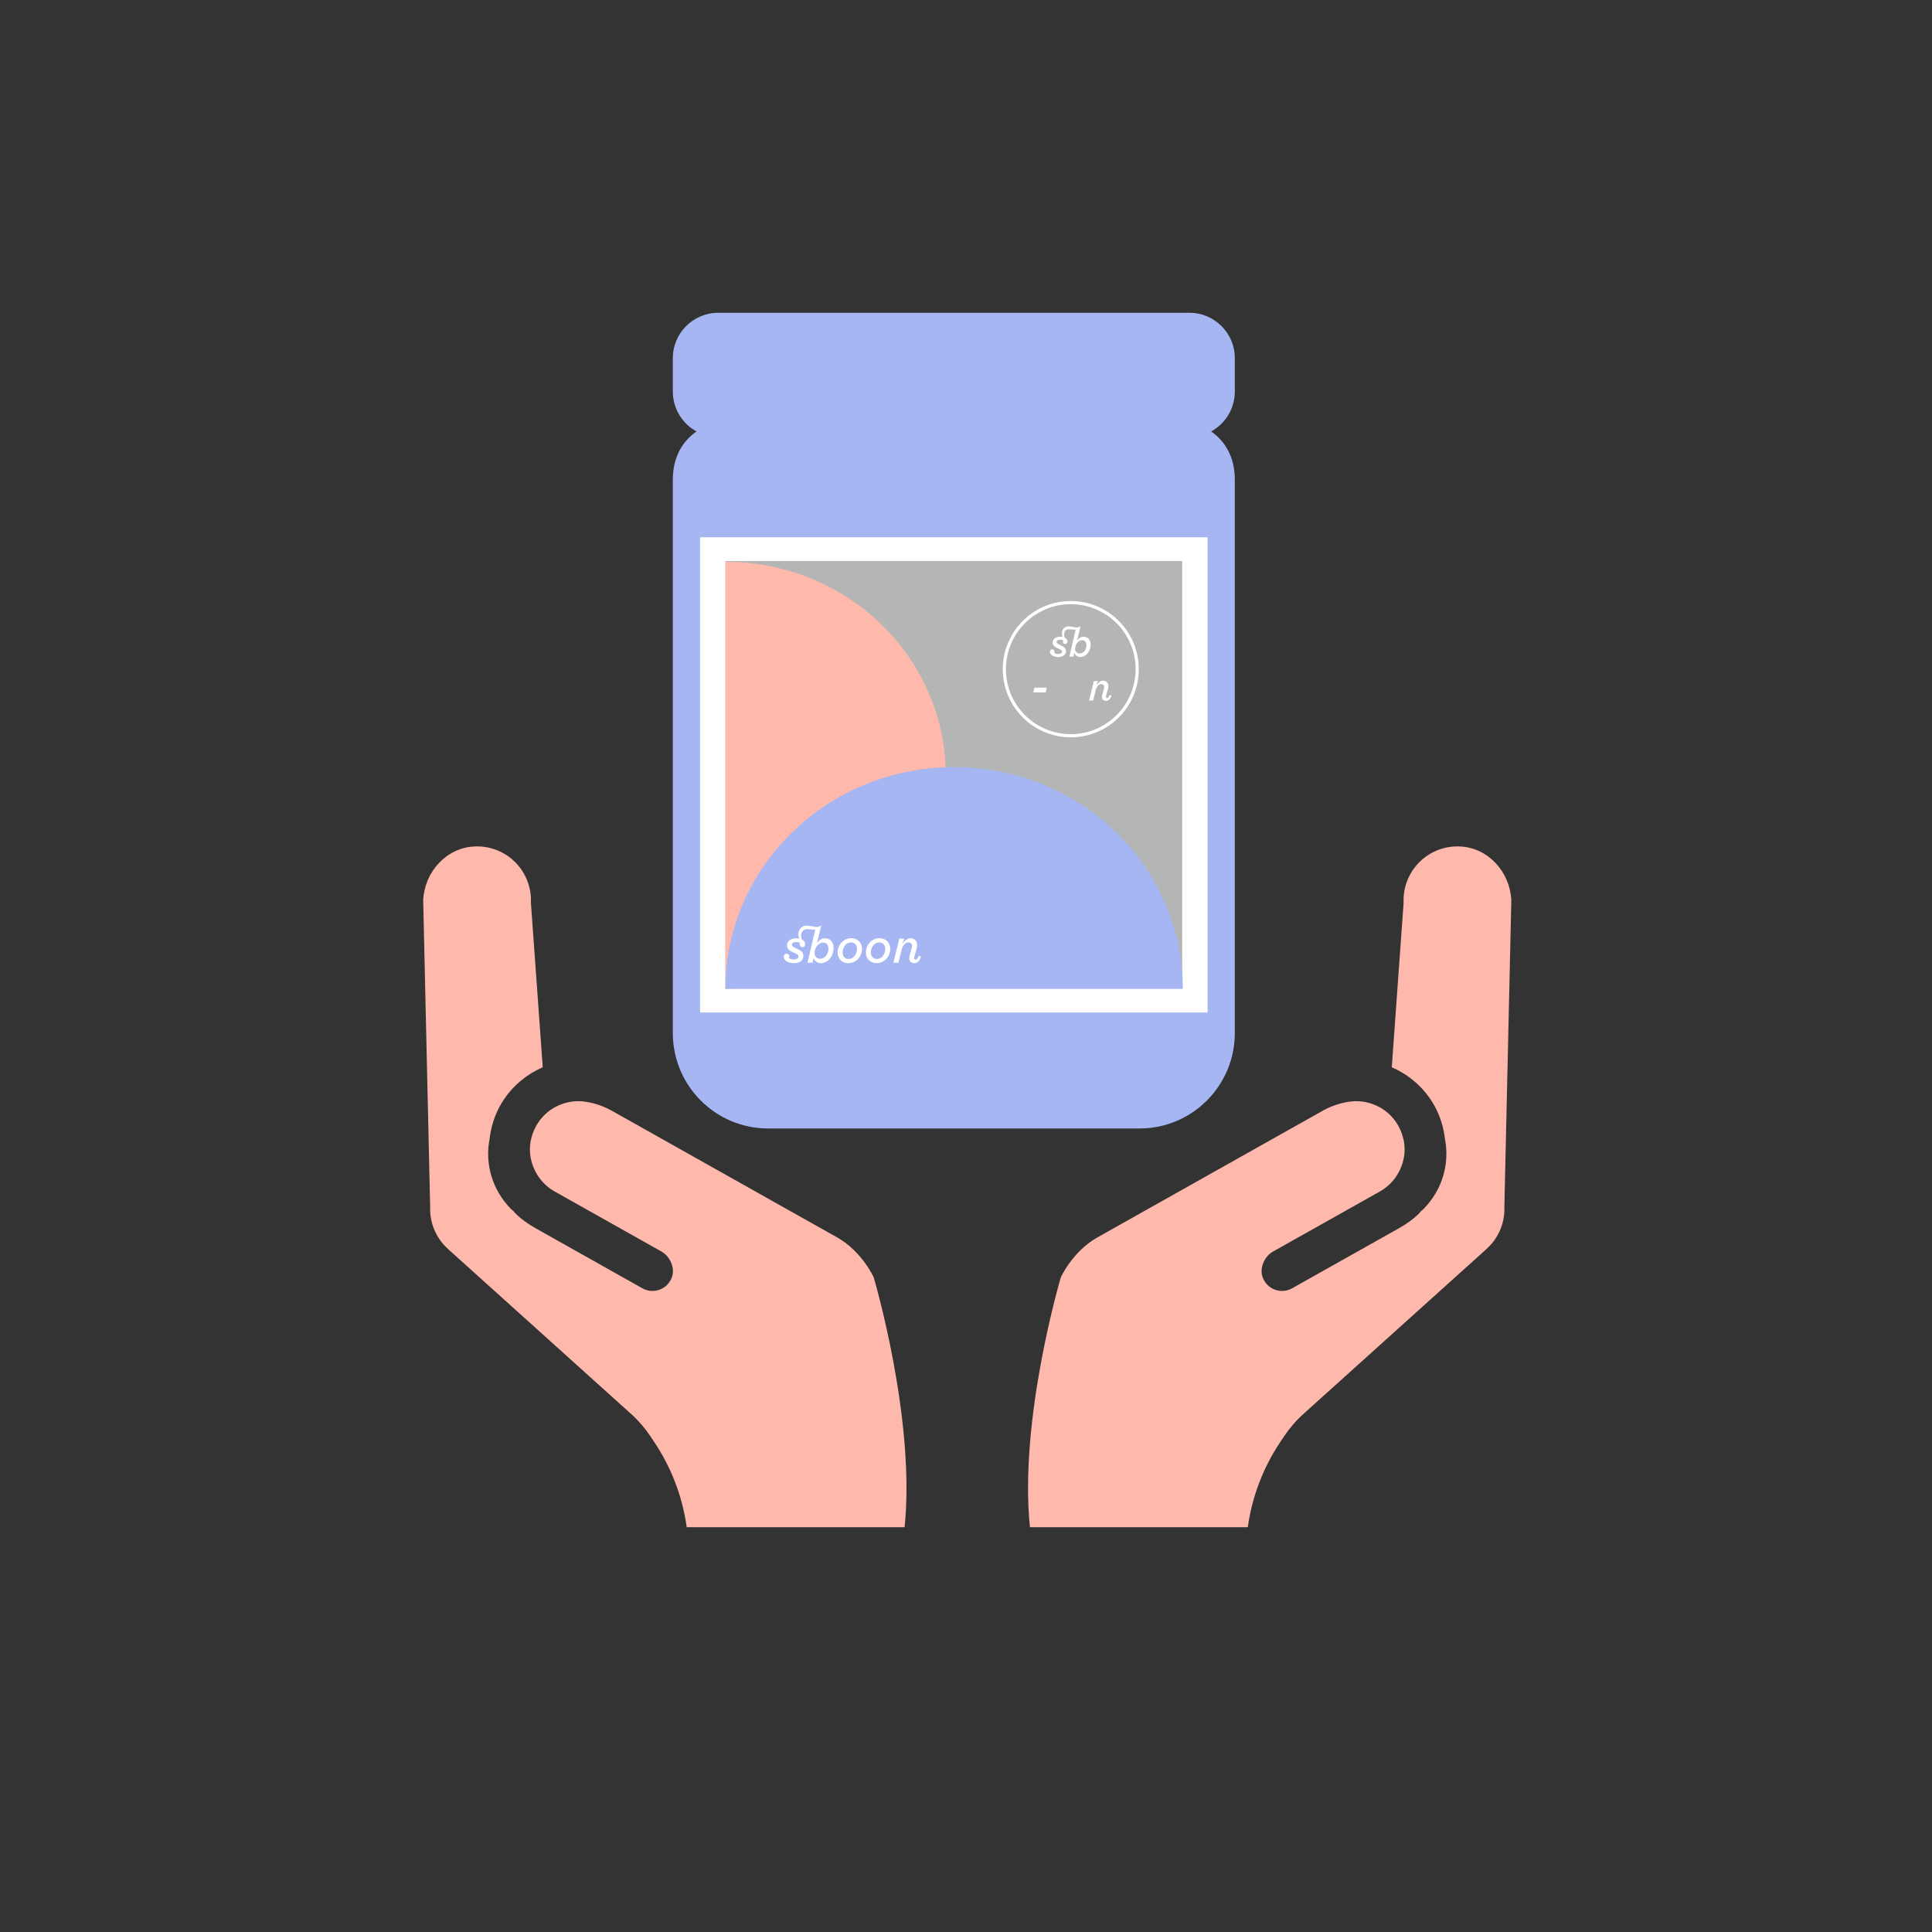 <svg xmlns="http://www.w3.org/2000/svg" xmlns:xlink="http://www.w3.org/1999/xlink" width="105" height="105" viewBox="0 0 105 105">
  <rect x="0" y="0" width="105" height="105" fill="#333333" stroke="none"/>
  <defs>
    <polygon id="icon_index_2-a" points="0 72 79.848 72 79.848 0 0 0"/>
  </defs>
  <g fill="none" fill-rule="evenodd" transform="translate(12 17)">
    <path fill="#A5B6F3" d="M29.74,43.588 C27.296,43.588 25.307,41.595 25.307,39.145 L25.307,9.078 C25.307,7.725 26.12,7.009 26.923,6.735 L26.923,6.001 C26.022,5.946 25.307,5.194 25.307,4.279 L25.307,2.467 C25.307,1.516 26.079,0.742 27.029,0.742 L52.648,0.742 C53.597,0.742 54.37,1.516 54.37,2.467 L54.37,4.279 C54.37,5.194 53.654,5.946 52.754,6.001 L52.754,6.735 C53.557,7.009 54.37,7.725 54.37,9.078 L54.37,39.145 C54.37,41.595 52.38,43.588 49.936,43.588 L29.74,43.588 Z"/>
    <path fill="#A5B6F3" d="M52.648,0 L27.029,0 C25.671,0 24.566,1.107 24.566,2.467 L24.566,4.279 C24.566,5.214 25.087,6.029 25.854,6.448 C25.136,6.947 24.566,7.791 24.566,9.078 L24.566,39.145 C24.566,42.004 26.887,44.33 29.741,44.33 L39.781,44.33 L39.896,44.33 L49.936,44.33 C52.789,44.33 55.11,42.004 55.11,39.145 L55.11,9.078 C55.11,7.791 54.541,6.947 53.822,6.448 C54.589,6.029 55.11,5.214 55.11,4.279 L55.11,2.467 C55.11,1.107 54.006,0 52.648,0 M52.648,1.485 C53.189,1.485 53.629,1.925 53.629,2.467 L53.629,4.279 C53.629,4.823 53.189,5.262 52.648,5.262 L52.013,5.262 L52.013,7.344 C52.013,7.344 53.629,7.383 53.629,9.078 L53.629,39.145 C53.629,41.189 51.975,42.846 49.936,42.846 L39.896,42.846 L39.781,42.846 L29.741,42.846 C27.701,42.846 26.047,41.189 26.047,39.145 L26.047,9.078 C26.047,7.383 27.663,7.344 27.663,7.344 L27.663,5.262 L27.029,5.262 C26.487,5.262 26.047,4.823 26.047,4.279 L26.047,2.467 C26.047,1.925 26.487,1.485 27.029,1.485 L52.648,1.485"/>
    <mask id="icon_index_2-b" fill="#fff">
      <use xlink:href="#icon_index_2-a"/>
    </mask>
    <polygon fill="#FFF" points="26.047 38.027 53.629 38.027 53.629 12.201 26.047 12.201" mask="url(#icon_index_2-b)"/>
    <polygon fill="#B4B5B5" points="27.426 36.736 52.25 36.736 52.25 13.492 27.426 13.492" mask="url(#icon_index_2-b)"/>
    <path fill="#FFB8AC" d="M27.426,13.53 C34.038,13.53 39.398,18.726 39.398,25.133 C39.398,31.542 34.038,36.736 27.426,36.736 L27.426,13.53 Z" mask="url(#icon_index_2-b)"/>
    <path fill="#A5B6F3" d="M27.426,36.736 C27.426,30.084 32.991,24.691 39.854,24.691 C46.718,24.691 52.283,30.084 52.283,36.736 L27.426,36.736 Z" mask="url(#icon_index_2-b)"/>
    <path fill="#FFF" d="M34.443 34.957C34.361 35.057 34.248 35.118 34.122 35.118 34.029 35.118 33.948 35.086 33.889 35.026 33.83 34.966 33.795 34.878 33.795 34.766 33.795 34.614 33.846 34.478 33.928 34.379 34.01 34.28 34.123 34.219 34.249 34.219 34.341 34.219 34.423 34.251 34.482 34.311 34.54 34.371 34.577 34.458 34.577 34.569 34.577 34.721 34.526 34.858 34.443 34.957M34.26 33.989C34.047 33.989 33.863 34.083 33.732 34.228 33.6 34.371 33.522 34.565 33.522 34.766 33.522 34.92 33.575 35.066 33.675 35.172 33.775 35.278 33.923 35.345 34.11 35.345 34.323 35.345 34.509 35.251 34.64 35.108 34.771 34.964 34.849 34.771 34.849 34.572 34.849 34.416 34.796 34.27 34.696 34.164 34.596 34.057 34.449 33.989 34.26 33.989M35.978 34.957C35.896 35.057 35.783 35.118 35.657 35.118 35.564 35.118 35.483 35.086 35.424 35.026 35.365 34.966 35.329 34.878 35.329 34.766 35.329 34.614 35.38 34.478 35.463 34.379 35.545 34.28 35.658 34.219 35.783 34.219 35.876 34.219 35.958 34.251 36.017 34.311 36.075 34.371 36.111 34.458 36.111 34.569 36.111 34.721 36.06 34.858 35.978 34.957M35.795 33.989C35.582 33.989 35.397 34.083 35.266 34.228 35.135 34.371 35.057 34.565 35.057 34.766 35.057 34.92 35.11 35.066 35.21 35.172 35.31 35.278 35.457 35.345 35.645 35.345 35.858 35.345 36.043 35.251 36.174 35.108 36.305 34.964 36.383 34.771 36.383 34.572 36.383 34.416 36.331 34.27 36.231 34.164 36.131 34.057 35.983 33.989 35.795 33.989M37.928 34.945L37.927 34.948C37.897 35.031 37.867 35.084 37.84 35.115 37.812 35.146 37.786 35.157 37.761 35.157 37.737 35.157 37.718 35.148 37.704 35.133 37.691 35.117 37.683 35.094 37.683 35.064 37.683 35.041 37.692 34.998 37.701 34.96L37.813 34.576C37.835 34.5 37.846 34.428 37.846 34.364 37.846 34.247 37.807 34.154 37.743 34.091 37.68 34.027 37.59 33.992 37.49 33.992 37.401 33.992 37.313 34.029 37.235 34.088 37.163 34.143 37.1 34.218 37.05 34.3L37.141 34.013 36.875 34.013 36.555 35.321 36.827 35.321 37.003 34.612C37.035 34.483 37.09 34.385 37.155 34.319 37.221 34.253 37.297 34.22 37.376 34.22 37.434 34.22 37.482 34.238 37.515 34.271 37.549 34.303 37.568 34.35 37.568 34.406 37.568 34.448 37.562 34.487 37.547 34.538L37.435 34.93C37.423 34.979 37.415 35.037 37.415 35.079 37.415 35.156 37.44 35.222 37.487 35.269 37.535 35.315 37.606 35.343 37.695 35.343 37.775 35.343 37.848 35.315 37.908 35.256 37.968 35.198 38.016 35.111 38.051 34.992L38.052 34.989 37.928 34.945zM32.896 34.938C32.816 35.04 32.705 35.107 32.578 35.107 32.479 35.107 32.402 35.075 32.349 35.02 32.297 34.966 32.27 34.888 32.27 34.794 32.269 34.65 32.323 34.508 32.409 34.402 32.494 34.296 32.611 34.225 32.738 34.225 32.83 34.226 32.902 34.26 32.951 34.318 32.999 34.376 33.025 34.459 33.025 34.557 33.025 34.698 32.976 34.836 32.896 34.938M33.177 34.139C33.096 34.046 32.976 33.993 32.825 33.993 32.736 33.993 32.652 34.024 32.576 34.073 32.507 34.119 32.449 34.18 32.4 34.247L32.637 33.286C32.562 33.338 32.496 33.378 32.393 33.378 32.293 33.378 32.19 33.359 32.111 33.337 32.032 33.322 31.939 33.304 31.848 33.304 31.523 33.304 31.387 33.563 31.387 33.773 31.387 33.862 31.408 33.938 31.439 34.011 31.388 33.999 31.332 33.993 31.273 33.993 31.112 33.993 30.986 34.038 30.901 34.11 30.816 34.182 30.771 34.28 30.771 34.384 30.771 34.49 30.815 34.565 30.882 34.625 30.948 34.683 31.037 34.726 31.128 34.767 31.199 34.799 31.268 34.828 31.318 34.862 31.342 34.88 31.363 34.899 31.377 34.919 31.391 34.94 31.399 34.963 31.399 34.99 31.399 35.015 31.392 35.038 31.379 35.058 31.361 35.086 31.329 35.108 31.29 35.124 31.251 35.138 31.203 35.146 31.153 35.146 31.06 35.146 30.973 35.124 30.914 35.095 30.894 35.084 30.88 35.075 30.869 35.064 30.887 35.043 30.898 35.011 30.898 34.981 30.898 34.94 30.883 34.904 30.856 34.876 30.831 34.85 30.793 34.833 30.751 34.833 30.705 34.833 30.667 34.851 30.639 34.882 30.611 34.913 30.593 34.956 30.593 35.005 30.593 35.069 30.625 35.127 30.676 35.179 30.773 35.279 30.948 35.346 31.147 35.346 31.301 35.346 31.43 35.31 31.521 35.242 31.612 35.174 31.664 35.074 31.664 34.945 31.664 34.843 31.621 34.767 31.555 34.707 31.49 34.647 31.402 34.603 31.313 34.562 31.239 34.528 31.168 34.496 31.118 34.461 31.093 34.443 31.073 34.425 31.059 34.405 31.045 34.385 31.036 34.364 31.036 34.34 31.036 34.294 31.062 34.259 31.104 34.234 31.146 34.209 31.205 34.196 31.27 34.196 31.336 34.196 31.399 34.208 31.443 34.225 31.465 34.234 31.476 34.242 31.485 34.247 31.465 34.282 31.459 34.303 31.459 34.331 31.459 34.411 31.526 34.479 31.61 34.479 31.651 34.479 31.69 34.462 31.718 34.432 31.745 34.402 31.763 34.36 31.763 34.309 31.763 34.248 31.736 34.187 31.688 34.139L31.688 34.138C31.659 34.109 31.624 34.084 31.583 34.062 31.554 34 31.536 33.929 31.536 33.851 31.536 33.61 31.702 33.5 31.836 33.5 31.899 33.5 31.99 33.503 32.069 33.511 32.139 33.522 32.23 33.529 32.305 33.529L32.306 33.529 31.886 35.322 32.161 35.322 32.218 35.058C32.265 35.227 32.422 35.346 32.611 35.346 32.8 35.346 32.973 35.252 33.099 35.103 33.225 34.953 33.303 34.747 33.303 34.52 33.303 34.363 33.259 34.231 33.177 34.139" mask="url(#icon_index_2-b)"/>
    <polygon fill="#FFF" points="44.219 20.371 44.891 20.371 44.831 20.631 44.159 20.631" mask="url(#icon_index_2-b)"/>
    <path fill="#FFF" d="M49.804,19.368 L49.718,19.368 C49.718,20.343 49.324,21.225 48.685,21.864 C48.047,22.504 47.167,22.899 46.194,22.899 C45.221,22.899 44.341,22.504 43.702,21.864 C43.064,21.225 42.67,20.343 42.67,19.368 C42.67,18.393 43.064,17.511 43.702,16.871 C44.341,16.232 45.221,15.837 46.194,15.837 C47.167,15.837 48.047,16.232 48.685,16.871 C49.324,17.511 49.718,18.393 49.718,19.368 L49.804,19.368 L49.89,19.368 C49.89,18.346 49.475,17.419 48.807,16.749 C48.138,16.079 47.214,15.665 46.194,15.665 C45.174,15.665 44.249,16.079 43.581,16.749 C42.912,17.419 42.498,18.346 42.498,19.368 C42.498,20.39 42.912,21.316 43.581,21.987 C44.249,22.657 45.174,23.071 46.194,23.071 C47.214,23.071 48.138,22.657 48.807,21.987 C49.475,21.316 49.89,20.39 49.89,19.368 L49.804,19.368 Z" mask="url(#icon_index_2-b)"/>
    <path fill="#FFF" d="M46.941 18.376C46.876 18.459 46.785 18.513 46.681 18.513 46.6 18.513 46.537 18.488 46.494 18.443 46.452 18.399 46.429 18.335 46.429 18.258 46.429 18.141 46.473 18.025 46.543 17.938 46.613 17.851 46.709 17.794 46.812 17.794 46.886 17.794 46.945 17.822 46.985 17.87 47.025 17.917 47.046 17.985 47.046 18.064 47.046 18.18 47.006 18.293 46.941 18.376M47.171 17.723C47.103 17.648 47.006 17.604 46.883 17.604 46.811 17.604 46.741 17.629 46.68 17.669 46.623 17.707 46.575 17.758 46.536 17.812L46.729 17.027C46.667 17.069 46.614 17.101 46.53 17.101 46.448 17.101 46.364 17.086 46.3 17.069 46.235 17.056 46.159 17.041 46.085 17.041 45.82 17.041 45.709 17.253 45.709 17.424 45.709 17.497 45.725 17.559 45.752 17.619 45.709 17.609 45.663 17.604 45.615 17.604 45.484 17.604 45.381 17.641 45.312 17.7 45.242 17.758 45.206 17.838 45.206 17.924 45.206 18.009 45.242 18.071 45.296 18.12 45.351 18.168 45.423 18.203 45.497 18.236 45.555 18.262 45.612 18.286 45.652 18.314 45.672 18.328 45.689 18.344 45.701 18.36 45.712 18.377 45.718 18.397 45.718 18.418 45.718 18.439 45.712 18.457 45.703 18.473 45.687 18.497 45.661 18.515 45.629 18.527 45.598 18.539 45.558 18.545 45.518 18.545 45.442 18.545 45.371 18.528 45.323 18.503 45.306 18.495 45.295 18.487 45.286 18.479 45.301 18.461 45.309 18.435 45.309 18.411 45.309 18.377 45.297 18.348 45.275 18.325 45.255 18.303 45.224 18.29 45.189 18.29 45.152 18.29 45.121 18.305 45.098 18.33 45.075 18.355 45.061 18.391 45.061 18.43 45.061 18.483 45.086 18.53 45.128 18.573 45.207 18.654 45.35 18.708 45.512 18.708 45.638 18.708 45.743 18.679 45.818 18.624 45.892 18.568 45.935 18.486 45.935 18.381 45.935 18.298 45.9 18.236 45.846 18.187 45.792 18.138 45.721 18.102 45.649 18.069 45.587 18.04 45.53 18.014 45.489 17.986 45.469 17.972 45.452 17.956 45.441 17.94 45.429 17.925 45.422 17.907 45.422 17.887 45.423 17.85 45.443 17.821 45.477 17.801 45.512 17.781 45.56 17.769 45.613 17.769 45.666 17.769 45.718 17.779 45.755 17.794 45.772 17.801 45.781 17.806 45.789 17.812 45.772 17.84 45.767 17.858 45.767 17.88 45.767 17.945 45.823 18 45.89 18 45.924 18 45.955 17.987 45.979 17.962 46.001 17.938 46.016 17.904 46.016 17.862 46.016 17.812 45.994 17.763 45.954 17.723 45.931 17.699 45.902 17.678 45.869 17.66 45.846 17.609 45.83 17.553 45.83 17.488 45.83 17.292 45.966 17.201 46.075 17.201 46.126 17.201 46.201 17.204 46.265 17.21 46.323 17.219 46.397 17.225 46.458 17.225L46.459 17.225 46.116 18.688 46.341 18.688 46.387 18.473C46.426 18.611 46.554 18.708 46.709 18.708 46.863 18.708 47.003 18.633 47.106 18.51 47.209 18.388 47.273 18.22 47.273 18.034 47.273 17.906 47.237 17.798 47.171 17.723M48.304 20.767L48.303 20.769C48.279 20.836 48.255 20.879 48.232 20.905 48.21 20.931 48.189 20.939 48.169 20.939 48.149 20.939 48.134 20.932 48.123 20.919 48.111 20.906 48.106 20.887 48.106 20.863 48.106 20.844 48.113 20.81 48.12 20.778L48.211 20.467C48.228 20.406 48.238 20.347 48.238 20.295 48.238 20.2 48.206 20.124 48.154 20.072 48.103 20.021 48.03 19.993 47.949 19.993 47.876 19.993 47.805 20.023 47.742 20.071 47.684 20.116 47.632 20.176 47.591 20.243L47.666 20.01 47.449 20.01 47.19 21.072 47.411 21.072 47.553 20.496C47.58 20.392 47.624 20.312 47.677 20.258 47.73 20.205 47.792 20.178 47.856 20.178 47.903 20.178 47.942 20.193 47.969 20.219 47.996 20.245 48.011 20.283 48.011 20.329 48.011 20.363 48.007 20.395 47.995 20.436L47.904 20.755C47.894 20.795 47.888 20.841 47.887 20.876 47.887 20.937 47.908 20.991 47.946 21.029 47.986 21.067 48.042 21.089 48.115 21.089 48.18 21.089 48.239 21.066 48.288 21.019 48.336 20.972 48.376 20.902 48.404 20.805L48.405 20.803 48.304 20.767z" mask="url(#icon_index_2-b)"/>
    <path fill="#FFB8AC" d="M11.868,50.327 C12.004,50.531 12.167,50.714 12.348,50.878 L12.346,50.879 L22.291,59.837 C22.694,60.199 23.05,60.611 23.351,61.062 L23.561,61.376 C24.489,62.764 25.091,64.345 25.322,66 L37.163,66 C37.77,60.111 35.483,52.42 35.483,52.42 C35.483,52.42 34.864,51.037 33.524,50.266 L21.256,43.369 C20.81,43.119 20.322,42.951 19.816,42.876 C19.34,42.805 18.853,42.867 18.409,43.054 C17.675,43.364 17.133,43.97 16.899,44.769 C16.717,45.392 16.786,46.041 17.075,46.623 C17.317,47.11 17.68,47.493 18.146,47.755 L23.956,51.022 C24.423,51.285 24.703,51.93 24.511,52.432 C24.311,52.955 23.775,53.243 23.243,53.138 C23.127,53.114 23.015,53.073 22.911,53.015 L17.109,49.753 C16.654,49.497 16.286,49.224 15.987,48.919 C15.957,48.888 15.934,48.852 15.904,48.82 C15.862,48.781 15.813,48.75 15.773,48.708 C14.742,47.659 14.348,46.24 14.607,44.904 C14.68,44.28 14.862,43.661 15.185,43.083 C15.705,42.154 16.518,41.428 17.497,41.006 L16.854,32.063 C16.93,30.35 15.523,28.914 13.772,29.004 C12.245,29.081 11.068,30.399 11,31.929 L11.377,48.566 C11.348,49.216 11.533,49.825 11.868,50.327 M67.366,29.004 C68.892,29.081 70.069,30.399 70.137,31.929 L69.76,48.566 C69.789,49.216 69.605,49.825 69.269,50.327 C69.133,50.531 68.97,50.714 68.788,50.878 L68.791,50.879 L58.846,59.837 C58.444,60.199 58.088,60.611 57.786,61.062 L57.576,61.376 C56.648,62.764 56.046,64.345 55.815,66 L43.975,66 C43.367,60.111 45.654,52.42 45.654,52.42 C45.654,52.42 46.273,51.037 47.614,50.266 L59.882,43.369 C60.328,43.119 60.815,42.951 61.321,42.876 C61.797,42.805 62.283,42.867 62.728,43.054 C63.462,43.364 64.004,43.97 64.237,44.769 C64.42,45.392 64.352,46.041 64.062,46.623 C63.82,47.11 63.457,47.493 62.992,47.755 L57.181,51.022 C56.714,51.285 56.434,51.93 56.626,52.432 C56.826,52.955 57.362,53.243 57.894,53.138 C58.01,53.114 58.122,53.073 58.226,53.015 L64.028,49.753 C64.483,49.497 64.851,49.224 65.15,48.919 C65.181,48.888 65.203,48.852 65.233,48.82 C65.275,48.781 65.324,48.75 65.364,48.708 C66.395,47.659 66.79,46.24 66.531,44.904 C66.457,44.28 66.276,43.661 65.952,43.083 C65.432,42.154 64.619,41.428 63.64,41.006 L64.283,32.063 C64.207,30.35 65.614,28.914 67.366,29.004" mask="url(#icon_index_2-b)"/>
  </g>
</svg>
